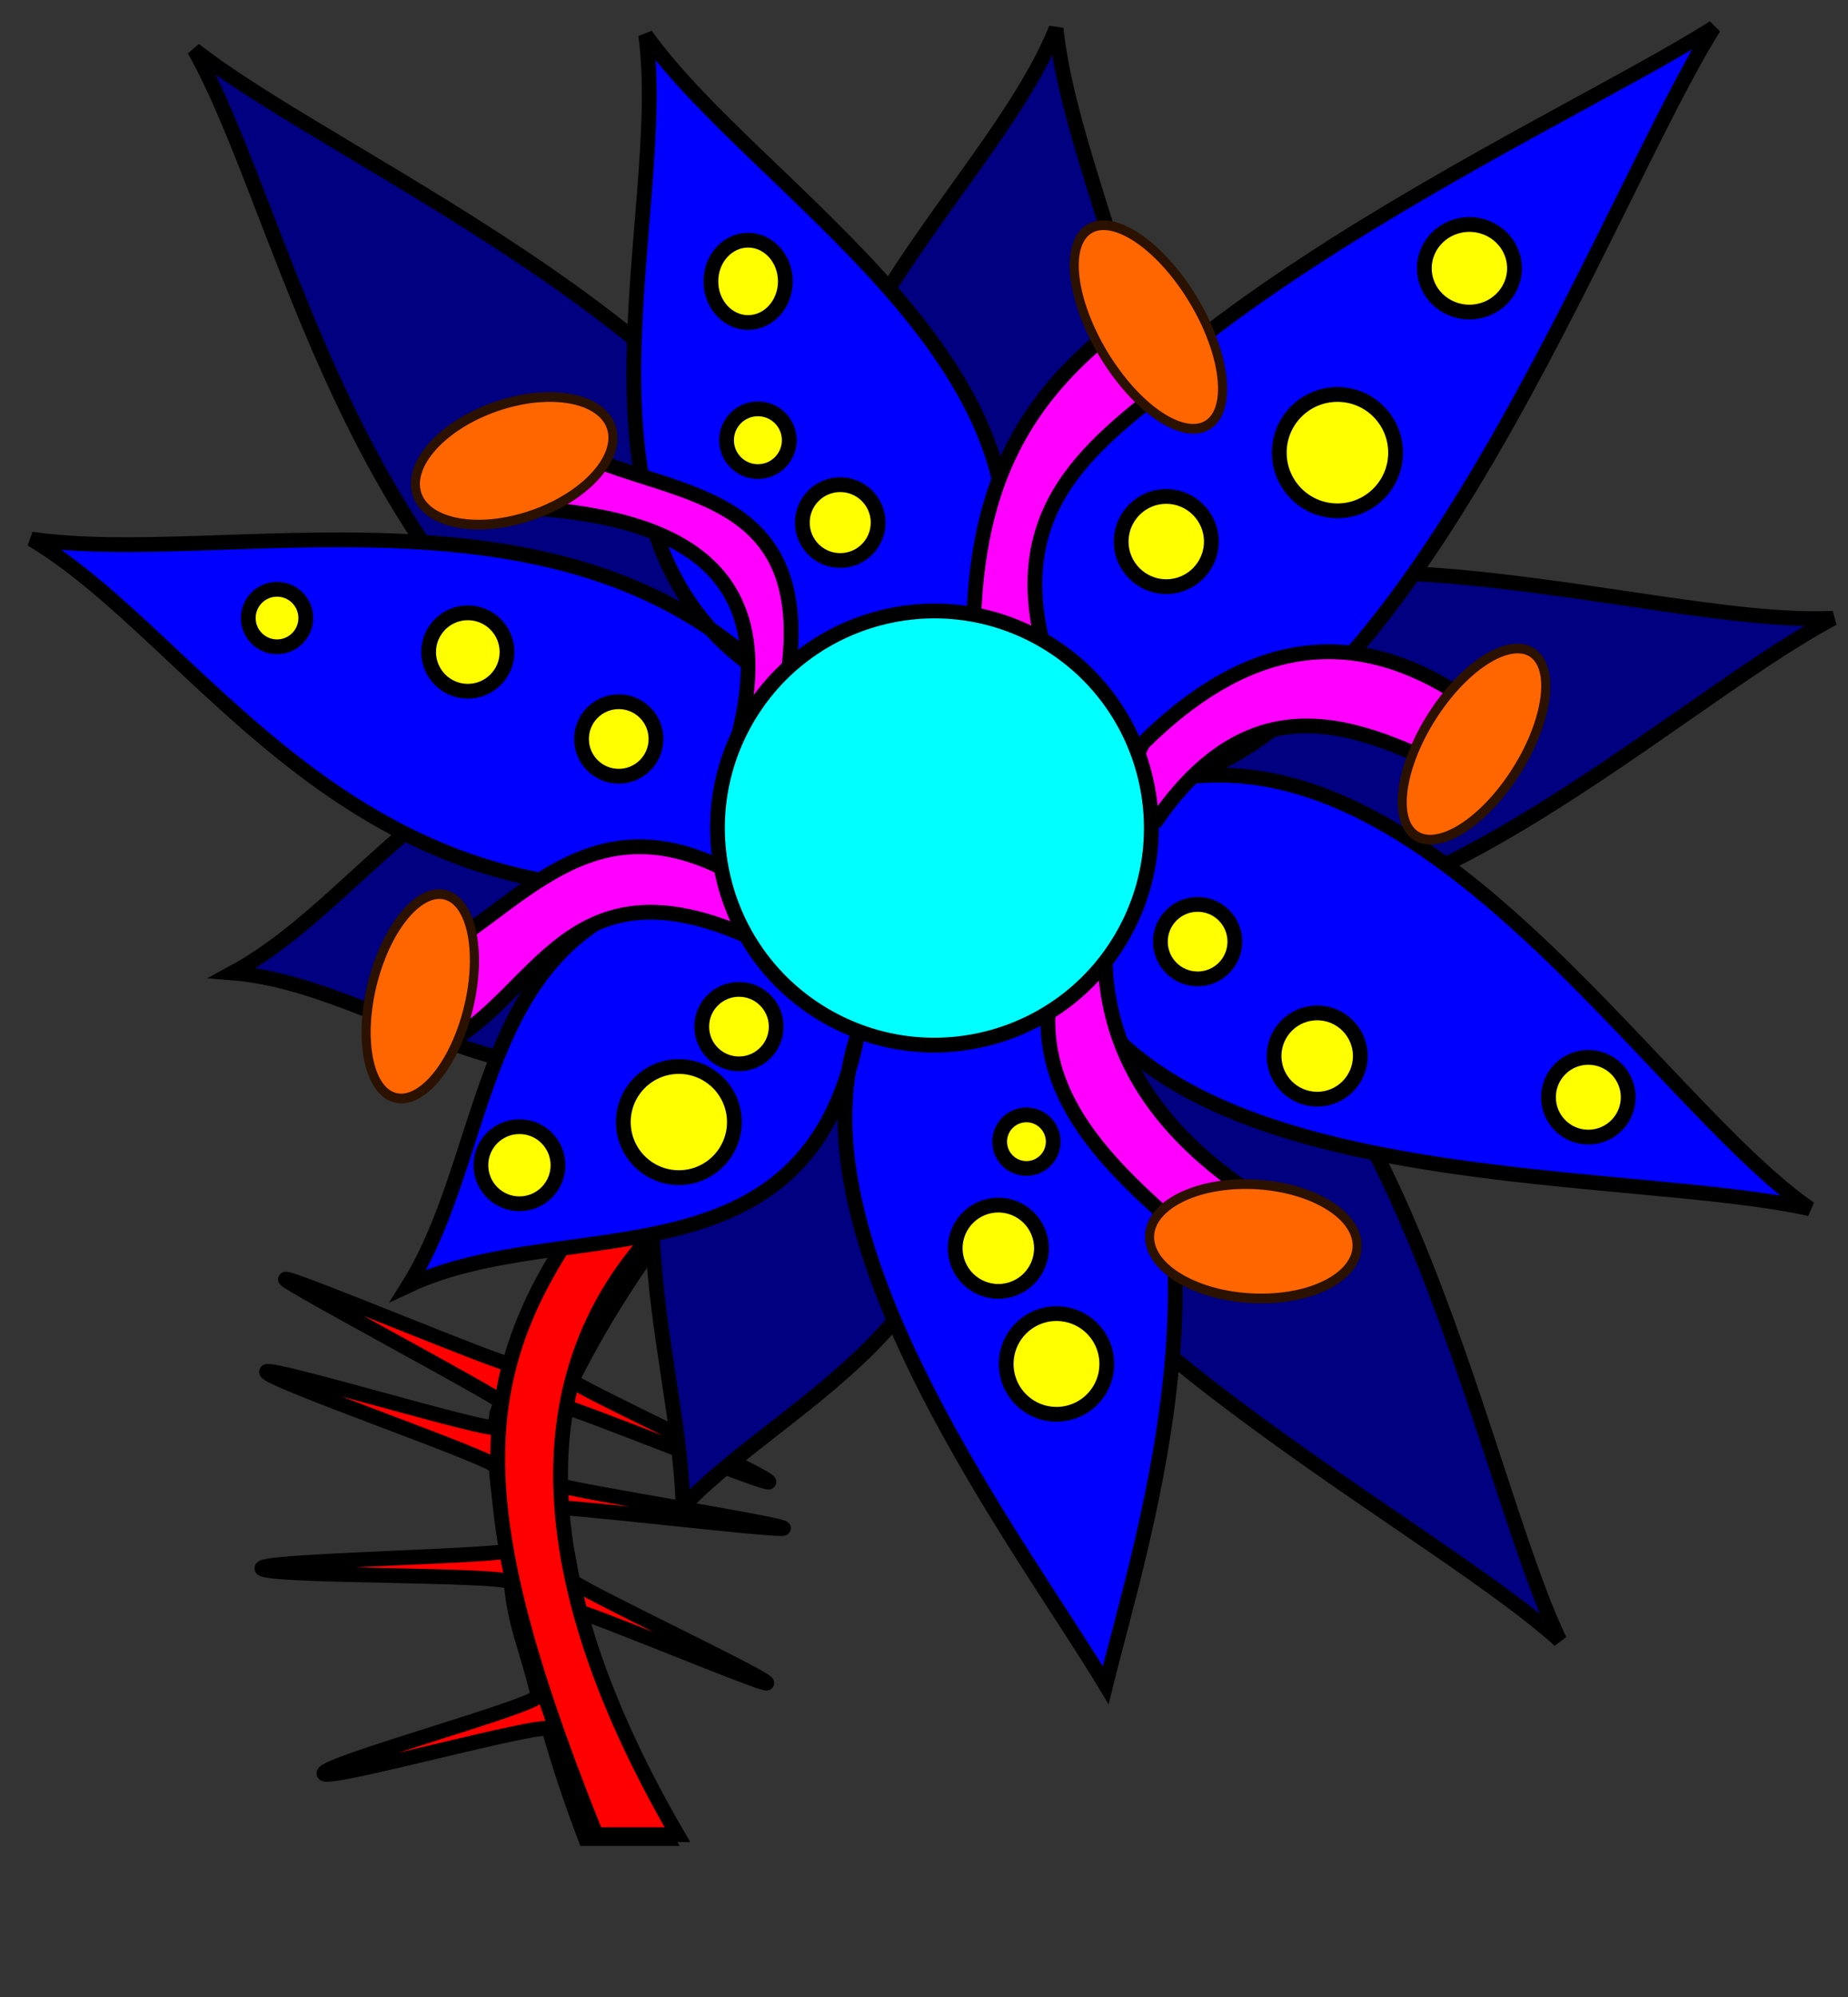 <?xml version="1.0" encoding="UTF-8" standalone="no"?>
<!-- Created with Inkscape (http://www.inkscape.org/) -->

<svg
   xmlns:dc="http://purl.org/dc/elements/1.1/"
   xmlns:cc="http://creativecommons.org/ns#"
   xmlns:rdf="http://www.w3.org/1999/02/22-rdf-syntax-ns#"
   xmlns:svg="http://www.w3.org/2000/svg"
   xmlns="http://www.w3.org/2000/svg"
   xmlns:xlink="http://www.w3.org/1999/xlink"
   xmlns:sodipodi="http://sodipodi.sourceforge.net/DTD/sodipodi-0.dtd"
   xmlns:inkscape="http://www.inkscape.org/namespaces/inkscape"
   width="250"
   height="270"
   id="svg3223"
   version="1.1"
   inkscape:version="0.48.4 r9939"
   sodipodi:docname="flower.svg">
  <rect width="100%" height="100%" fill="#333333" stroke="none"/>
  <defs
     id="defs3225">
    <linearGradient
       id="linearGradient4313">
      <stop
         style="stop-color:#ffa76d;stop-opacity:1;"
         offset="0"
         id="stop4315" />
      <stop
         style="stop-color:#ff6d0b;stop-opacity:1;"
         offset="1"
         id="stop4317" />
    </linearGradient>
    <linearGradient
       id="linearGradient4297">
      <stop
         style="stop-color:#ffa76d;stop-opacity:1;"
         offset="0"
         id="stop4299" />
      <stop
         style="stop-color:#ff6702;stop-opacity:1;"
         offset="1"
         id="stop4301" />
    </linearGradient>
    <linearGradient
       id="linearGradient4297-7">
      <stop
         style="stop-color:#ffa76d;stop-opacity:1;"
         offset="0"
         id="stop4299-5" />
      <stop
         style="stop-color:#ff6702;stop-opacity:1;"
         offset="1"
         id="stop4301-9" />
    </linearGradient>
    <linearGradient
       id="linearGradient4313-0">
      <stop
         style="stop-color:#ffa76d;stop-opacity:1;"
         offset="0"
         id="stop4315-2" />
      <stop
         style="stop-color:#ff6d0b;stop-opacity:1;"
         offset="1"
         id="stop4317-4" />
    </linearGradient>
    <radialGradient
       inkscape:collect="always"
       xlink:href="#linearGradient4297-7"
       id="radialGradient4303-7"
       cx="121.952"
       cy="134.745"
       fx="121.952"
       fy="134.745"
       r="113.287"
       gradientTransform="matrix(1,0,0,0.633,0,49.451)"
       gradientUnits="userSpaceOnUse" />
    <linearGradient
       id="linearGradient4348">
      <stop
         style="stop-color:#ffa76d;stop-opacity:1;"
         offset="0"
         id="stop4350" />
      <stop
         style="stop-color:#ff6702;stop-opacity:1;"
         offset="1"
         id="stop4352" />
    </linearGradient>
    <linearGradient
       id="linearGradient4297-4">
      <stop
         style="stop-color:#ffa76d;stop-opacity:1;"
         offset="0"
         id="stop4299-9" />
      <stop
         style="stop-color:#ff6702;stop-opacity:1;"
         offset="1"
         id="stop4301-4" />
    </linearGradient>
    <linearGradient
       id="linearGradient4313-9">
      <stop
         style="stop-color:#ffa76d;stop-opacity:1;"
         offset="0"
         id="stop4315-3" />
      <stop
         style="stop-color:#ff6d0b;stop-opacity:1;"
         offset="1"
         id="stop4317-7" />
    </linearGradient>
    <radialGradient
       inkscape:collect="always"
       xlink:href="#linearGradient4297-4"
       id="radialGradient4303-77"
       cx="121.952"
       cy="134.745"
       fx="121.952"
       fy="134.745"
       r="113.287"
       gradientTransform="matrix(1,0,0,0.633,0,49.451)"
       gradientUnits="userSpaceOnUse" />
    <linearGradient
       id="linearGradient4348-3">
      <stop
         style="stop-color:#ffa76d;stop-opacity:1;"
         offset="0"
         id="stop4350-9" />
      <stop
         style="stop-color:#ff6702;stop-opacity:1;"
         offset="1"
         id="stop4352-6" />
    </linearGradient>
    <linearGradient
       id="linearGradient4297-9">
      <stop
         style="stop-color:#ffa76d;stop-opacity:1;"
         offset="0"
         id="stop4299-6" />
      <stop
         style="stop-color:#ff6702;stop-opacity:1;"
         offset="1"
         id="stop4301-0" />
    </linearGradient>
    <linearGradient
       id="linearGradient4313-2">
      <stop
         style="stop-color:#ffa76d;stop-opacity:1;"
         offset="0"
         id="stop4315-1" />
      <stop
         style="stop-color:#ff6d0b;stop-opacity:1;"
         offset="1"
         id="stop4317-2" />
    </linearGradient>
    <radialGradient
       inkscape:collect="always"
       xlink:href="#linearGradient4297-9"
       id="radialGradient4303-8"
       cx="121.952"
       cy="134.745"
       fx="121.952"
       fy="134.745"
       r="113.287"
       gradientTransform="matrix(1,0,0,0.633,0,49.451)"
       gradientUnits="userSpaceOnUse" />
    <linearGradient
       id="linearGradient4348-0">
      <stop
         style="stop-color:#ffa76d;stop-opacity:1;"
         offset="0"
         id="stop4350-1" />
      <stop
         style="stop-color:#ff6702;stop-opacity:1;"
         offset="1"
         id="stop4352-67" />
    </linearGradient>
    <linearGradient
       id="linearGradient4297-1">
      <stop
         style="stop-color:#ffa76d;stop-opacity:1;"
         offset="0"
         id="stop4299-0" />
      <stop
         style="stop-color:#ff6702;stop-opacity:1;"
         offset="1"
         id="stop4301-5" />
    </linearGradient>
    <radialGradient
       inkscape:collect="always"
       xlink:href="#linearGradient4297-1"
       id="radialGradient4303-0"
       cx="139.452"
       cy="99.2"
       fx="139.452"
       fy="99.2"
       r="113.287"
       gradientTransform="matrix(0.635,0.052,-0.036,0.439,54.498,61.442)"
       gradientUnits="userSpaceOnUse" />
    <linearGradient
       id="linearGradient4485">
      <stop
         style="stop-color:#ffa76d;stop-opacity:1;"
         offset="0"
         id="stop4487" />
      <stop
         style="stop-color:#ff6702;stop-opacity:1;"
         offset="1"
         id="stop4489" />
    </linearGradient>
    <linearGradient
       id="linearGradient4313-4">
      <stop
         style="stop-color:#ffa76d;stop-opacity:1;"
         offset="0"
         id="stop4315-7" />
      <stop
         style="stop-color:#ff6d0b;stop-opacity:1;"
         offset="1"
         id="stop4317-1" />
    </linearGradient>
    <linearGradient
       id="linearGradient4297-3">
      <stop
         style="stop-color:#ffa76d;stop-opacity:1;"
         offset="0"
         id="stop4299-90" />
      <stop
         style="stop-color:#ff6702;stop-opacity:1;"
         offset="1"
         id="stop4301-49" />
    </linearGradient>
    <radialGradient
       inkscape:collect="always"
       xlink:href="#linearGradient4297-3"
       id="radialGradient4303-4"
       cx="139.452"
       cy="99.2"
       fx="139.452"
       fy="99.2"
       r="113.287"
       gradientTransform="matrix(0.635,0.052,-0.036,0.439,54.498,61.442)"
       gradientUnits="userSpaceOnUse" />
    <linearGradient
       id="linearGradient4485-7">
      <stop
         style="stop-color:#ffa76d;stop-opacity:1;"
         offset="0"
         id="stop4487-2" />
      <stop
         style="stop-color:#ff6702;stop-opacity:1;"
         offset="1"
         id="stop4489-2" />
    </linearGradient>
    <linearGradient
       id="linearGradient4313-5">
      <stop
         style="stop-color:#ffa76d;stop-opacity:1;"
         offset="0"
         id="stop4315-9" />
      <stop
         style="stop-color:#ff6d0b;stop-opacity:1;"
         offset="1"
         id="stop4317-6" />
    </linearGradient>
    <linearGradient
       id="linearGradient4297-39">
      <stop
         style="stop-color:#ffa76d;stop-opacity:1;"
         offset="0"
         id="stop4299-2" />
      <stop
         style="stop-color:#ff6702;stop-opacity:1;"
         offset="1"
         id="stop4301-01" />
    </linearGradient>
    <radialGradient
       inkscape:collect="always"
       xlink:href="#linearGradient4297-39"
       id="radialGradient4303-87"
       cx="139.452"
       cy="99.2"
       fx="139.452"
       fy="99.2"
       r="113.287"
       gradientTransform="matrix(0.635,0.052,-0.036,0.439,54.498,61.442)"
       gradientUnits="userSpaceOnUse" />
    <linearGradient
       id="linearGradient4485-8">
      <stop
         style="stop-color:#ffa76d;stop-opacity:1;"
         offset="0"
         id="stop4487-1" />
      <stop
         style="stop-color:#ff6702;stop-opacity:1;"
         offset="1"
         id="stop4489-4" />
    </linearGradient>
    <linearGradient
       id="linearGradient4313-04">
      <stop
         style="stop-color:#ffa76d;stop-opacity:1;"
         offset="0"
         id="stop4315-0" />
      <stop
         style="stop-color:#ff6d0b;stop-opacity:1;"
         offset="1"
         id="stop4317-20" />
    </linearGradient>
    <linearGradient
       id="linearGradient4297-2">
      <stop
         style="stop-color:#ffa76d;stop-opacity:1;"
         offset="0"
         id="stop4299-8" />
      <stop
         style="stop-color:#ff6702;stop-opacity:1;"
         offset="1"
         id="stop4301-6" />
    </linearGradient>
    <linearGradient
       id="linearGradient4313-6">
      <stop
         style="stop-color:#ffa76d;stop-opacity:1;"
         offset="0"
         id="stop4315-96" />
      <stop
         style="stop-color:#ff6d0b;stop-opacity:1;"
         offset="1"
         id="stop4317-42" />
    </linearGradient>
    <radialGradient
       inkscape:collect="always"
       xlink:href="#linearGradient4297-2"
       id="radialGradient4303-9"
       cx="139.452"
       cy="99.2"
       fx="139.452"
       fy="99.2"
       r="113.287"
       gradientTransform="matrix(0.635,0.052,-0.036,0.439,54.498,61.442)"
       gradientUnits="userSpaceOnUse" />
    <linearGradient
       id="linearGradient4631">
      <stop
         style="stop-color:#ffa76d;stop-opacity:1;"
         offset="0"
         id="stop4633" />
      <stop
         style="stop-color:#ff6702;stop-opacity:1;"
         offset="1"
         id="stop4635" />
    </linearGradient>
    <linearGradient
       id="linearGradient4297-2-1">
      <stop
         style="stop-color:#ffa76d;stop-opacity:1;"
         offset="0"
         id="stop4299-8-3" />
      <stop
         style="stop-color:#ff6702;stop-opacity:1;"
         offset="1"
         id="stop4301-6-0" />
    </linearGradient>
    <linearGradient
       id="linearGradient4313-6-6">
      <stop
         style="stop-color:#ffa76d;stop-opacity:1;"
         offset="0"
         id="stop4315-96-5" />
      <stop
         style="stop-color:#ff6d0b;stop-opacity:1;"
         offset="1"
         id="stop4317-42-3" />
    </linearGradient>
    <radialGradient
       inkscape:collect="always"
       xlink:href="#linearGradient4297-2-1"
       id="radialGradient4778-0"
       gradientUnits="userSpaceOnUse"
       gradientTransform="matrix(0.635,0.052,-0.036,0.439,54.614,71.337)"
       cx="139.452"
       cy="99.2"
       fx="139.452"
       fy="99.2"
       r="113.287" />
    <linearGradient
       id="linearGradient4832">
      <stop
         style="stop-color:#ffa76d;stop-opacity:1;"
         offset="0"
         id="stop4834" />
      <stop
         style="stop-color:#ff6702;stop-opacity:1;"
         offset="1"
         id="stop4836" />
    </linearGradient>
    <linearGradient
       inkscape:collect="always"
       xlink:href="#linearGradient4313-03"
       id="linearGradient4807-0"
       gradientUnits="userSpaceOnUse"
       x1="97"
       y1="32.25"
       x2="168.5"
       y2="102.75"
       gradientTransform="translate(-0.117,10.106)" />
    <linearGradient
       id="linearGradient4313-03">
      <stop
         style="stop-color:#ffa76d;stop-opacity:1;"
         offset="0"
         id="stop4315-12" />
      <stop
         style="stop-color:#ff6d0b;stop-opacity:1;"
         offset="1"
         id="stop4317-8" />
    </linearGradient>
    <linearGradient
       id="linearGradient4297-2-0">
      <stop
         style="stop-color:#ffa76d;stop-opacity:1;"
         offset="0"
         id="stop4299-8-4" />
      <stop
         style="stop-color:#ff6702;stop-opacity:1;"
         offset="1"
         id="stop4301-6-9" />
    </linearGradient>
    <linearGradient
       id="linearGradient4313-6-62">
      <stop
         style="stop-color:#ffa76d;stop-opacity:1;"
         offset="0"
         id="stop4315-96-6" />
      <stop
         style="stop-color:#ff6d0b;stop-opacity:1;"
         offset="1"
         id="stop4317-42-8" />
    </linearGradient>
    <radialGradient
       inkscape:collect="always"
       xlink:href="#linearGradient4297-2-0"
       id="radialGradient4778-4"
       gradientUnits="userSpaceOnUse"
       gradientTransform="matrix(0.635,0.052,-0.036,0.439,54.614,71.337)"
       cx="139.452"
       cy="99.2"
       fx="139.452"
       fy="99.2"
       r="113.287" />
    <linearGradient
       id="linearGradient4952">
      <stop
         style="stop-color:#ffa76d;stop-opacity:1;"
         offset="0"
         id="stop4954" />
      <stop
         style="stop-color:#ff6702;stop-opacity:1;"
         offset="1"
         id="stop4956" />
    </linearGradient>
    <linearGradient
       id="linearGradient4297-2-0-1">
      <stop
         style="stop-color:#ffa76d;stop-opacity:1;"
         offset="0"
         id="stop4299-8-4-0" />
      <stop
         style="stop-color:#ff6702;stop-opacity:1;"
         offset="1"
         id="stop4301-6-9-5" />
    </linearGradient>
    <linearGradient
       inkscape:collect="always"
       xlink:href="#linearGradient4313-6-62-9"
       id="linearGradient4775-3-5"
       gradientUnits="userSpaceOnUse"
       gradientTransform="translate(-15,-28)"
       x1="97"
       y1="32.25"
       x2="168.5"
       y2="102.75" />
    <linearGradient
       id="linearGradient4313-6-62-9">
      <stop
         style="stop-color:#ffa76d;stop-opacity:1;"
         offset="0"
         id="stop4315-96-6-7" />
      <stop
         style="stop-color:#ff6d0b;stop-opacity:1;"
         offset="1"
         id="stop4317-42-8-7" />
    </linearGradient>
    <radialGradient
       inkscape:collect="always"
       xlink:href="#linearGradient4297-2-0-1"
       id="radialGradient5067-2"
       gradientUnits="userSpaceOnUse"
       gradientTransform="matrix(0.635,0.052,-0.036,0.439,54.614,71.337)"
       cx="139.452"
       cy="99.2"
       fx="139.452"
       fy="99.2"
       r="113.287" />
    <linearGradient
       id="linearGradient5225">
      <stop
         style="stop-color:#ffa76d;stop-opacity:1;"
         offset="0"
         id="stop5227" />
      <stop
         style="stop-color:#ff6702;stop-opacity:1;"
         offset="1"
         id="stop5229" />
    </linearGradient>
    <linearGradient
       y2="102.75"
       x2="168.5"
       y1="32.25"
       x1="97"
       gradientTransform="translate(-4.75,19.5)"
       gradientUnits="userSpaceOnUse"
       id="linearGradient4913-4"
       xlink:href="#linearGradient4313-03-1"
       inkscape:collect="always" />
    <linearGradient
       id="linearGradient4313-03-1">
      <stop
         style="stop-color:#ffa76d;stop-opacity:1;"
         offset="0"
         id="stop4315-12-2" />
      <stop
         style="stop-color:#ff6d0b;stop-opacity:1;"
         offset="1"
         id="stop4317-8-0" />
    </linearGradient>
    <linearGradient
       id="linearGradient4313-03-1-2">
      <stop
         style="stop-color:#ffa76d;stop-opacity:1;"
         offset="0"
         id="stop4315-12-2-7" />
      <stop
         style="stop-color:#ff6d0b;stop-opacity:1;"
         offset="1"
         id="stop4317-8-0-6" />
    </linearGradient>
    <linearGradient
       id="linearGradient4297-2-0-1-1">
      <stop
         style="stop-color:#ffa76d;stop-opacity:1;"
         offset="0"
         id="stop4299-8-4-0-9" />
      <stop
         style="stop-color:#ff6702;stop-opacity:1;"
         offset="1"
         id="stop4301-6-9-5-8" />
    </linearGradient>
    <radialGradient
       r="113.287"
       fy="99.2"
       fx="139.452"
       cy="99.2"
       cx="139.452"
       gradientTransform="matrix(0.635,0.052,-0.036,0.439,54.614,71.337)"
       gradientUnits="userSpaceOnUse"
       id="radialGradient5240-0"
       xlink:href="#linearGradient4297-2-0-1-1"
       inkscape:collect="always" />
    <linearGradient
       id="linearGradient3180">
      <stop
         style="stop-color:#ffa76d;stop-opacity:1;"
         offset="0"
         id="stop3182" />
      <stop
         style="stop-color:#ff6702;stop-opacity:1;"
         offset="1"
         id="stop3184" />
    </linearGradient>
    <linearGradient
       id="linearGradient4297-2-4">
      <stop
         style="stop-color:#ffa76d;stop-opacity:1;"
         offset="0"
         id="stop4299-8-8" />
      <stop
         style="stop-color:#ff6702;stop-opacity:1;"
         offset="1"
         id="stop4301-6-8" />
    </linearGradient>
    <linearGradient
       id="linearGradient4313-6-3">
      <stop
         style="stop-color:#ffa76d;stop-opacity:1;"
         offset="0"
         id="stop4315-96-4" />
      <stop
         style="stop-color:#ff6d0b;stop-opacity:1;"
         offset="1"
         id="stop4317-42-1" />
    </linearGradient>
    <radialGradient
       inkscape:collect="always"
       xlink:href="#linearGradient4297-2-4"
       id="radialGradient4778-9"
       gradientUnits="userSpaceOnUse"
       gradientTransform="matrix(0.635,0.052,-0.036,0.439,54.614,71.337)"
       cx="139.452"
       cy="99.2"
       fx="139.452"
       fy="99.2"
       r="113.287" />
    <linearGradient
       id="linearGradient3265">
      <stop
         style="stop-color:#ffa76d;stop-opacity:1;"
         offset="0"
         id="stop3267" />
      <stop
         style="stop-color:#ff6702;stop-opacity:1;"
         offset="1"
         id="stop3269" />
    </linearGradient>
  </defs>
  <sodipodi:namedview
     id="base"
     pagecolor="#ffffff"
     bordercolor="#666666"
     borderopacity="1.0"
     inkscape:pageopacity="0.0"
     inkscape:pageshadow="2"
     inkscape:zoom="1"
     inkscape:cx="118.91217"
     inkscape:cy="196.33416"
     inkscape:document-units="px"
     inkscape:current-layer="layer6"
     showgrid="false"
     fit-margin-top="0"
     fit-margin-left="0"
     fit-margin-right="0"
     fit-margin-bottom="0"
     inkscape:window-width="1440"
     inkscape:window-height="847"
     inkscape:window-x="0"
     inkscape:window-y="540"
     inkscape:window-maximized="1"
     showguides="true"
     inkscape:guide-bbox="true">
    <sodipodi:guide
       orientation="0,1"
       position="290.5,1.5"
       id="guide3185" />
  </sodipodi:namedview>
  <g
     inkscape:groupmode="layer"
     id="layer8"
     inkscape:label="11"
     style="display:inline">
    <path
       style="fill:#ff0000;stroke:#000000;stroke-width:2;stroke-linecap:butt;stroke-linejoin:miter;stroke-opacity:1;display:inline"
       d="m 86.056,154.368 c -7.935,9.674 -12.257,18.496 -16.892,30.084 -0.238,0.595 -30.32,-12.09 -30.547,-11.489 -0.172,0.456 29.333,16.142 29.168,16.601 -1.173,3.269 -0.102,-0.1 -0.907,3.365 -0.205,0.88 -30.647,-8.358 -30.827,-7.463 -0.208,1.033 30.983,11.781 31.062,12.846 0.175,2.372 0.991,9.86 1.962,11.217 0.625,0.873 -33.702,1.408 -33.652,2.502 0.056,1.225 33.634,0.713 33.734,1.965 0.457,5.711 2.181,8.99 3.625,15.278 0.285,1.243 -29.284,9.248 -28.957,10.515 0.299,1.16 30.115,-7.17 30.45,-5.989 1.346,4.753 2.979,9.674 4.921,14.772 l 11,0 c -6.36,-10.797 -10.246,-20.975 -12.121,-30.65 -0.122,-0.628 25.765,10.246 25.66,9.622 -0.133,-0.788 -26.252,-13.073 -26.358,-13.855 -0.932,-6.86 -1.211,-3.216 -2.248,-9.794 -0.08,-0.508 30.775,3.233 30.857,2.726 0.088,-0.542 -30.329,-5.324 -30.342,-5.872 -0.161,-7.093 0.043,-3.444 0.081,-10.664 0.003,-0.631 28.026,10.852 28.297,10.28 0.28,-0.589 -26.935,-13.177 -26.644,-13.763 4.498,-9.051 10.377,-17.756 17.009,-26.274 -0.531,0.017 -7.461,-5.481 -8.333,-5.959 z"
       id="target1-11"
       inkscape:connector-curvature="0"
       sodipodi:nodetypes="cssssssssssssccssssssssscc" />
    <path
       style="fill:#ff0000;stroke:#000000;stroke-width:2;stroke-linecap:butt;stroke-linejoin:miter;stroke-opacity:1;display:inline"
       d="M 86.502,154.852 C 63.862,181.673 60.478,197.808 80.642,248.055 l 11,0 c -21.786,-37.461 -21.364,-67.816 3.193,-87.244 -0.531,0.017 -7.461,-5.481 -8.333,-5.959 z"
       id="stem-11"
       inkscape:connector-curvature="0"
       sodipodi:nodetypes="ccccc" />
    <path
       style="fill:#000080;stroke:#000000;stroke-width:2;stroke-linecap:butt;stroke-linejoin:miter;stroke-opacity:1;display:inline"
       d="m 114.516,84.192 c -16.773,-30.687 19.07,-57.271 28.352,-80.335 2.681,25.841 27.818,63.523 2.483,88.359 21.287,-28.201 76.712,-7.339 102.634,-8.627 -23.293,12.382 -63.601,52.116 -95.66,38.858 36.477,9.518 47.447,75.882 58.662,99.328 -18.68,-16.908 -80.255,-47.555 -81.034,-79.731 7.051,35.664 -23.166,46.512 -37.554,61.645 C 91.938,182.404 79.05,151.906 100.87,132.375 77.757,159.102 54.604,133.408 31.469,131.539 51.733,120.564 64.411,91.204 94.984,105.21 48.384,86.31 39.552,30.315 26.29,6.733 46.886,22.798 103.818,45.886 114.516,84.192 z"
       id="flowerback-11"
       inkscape:connector-curvature="0"
       sodipodi:nodetypes="ccccccccccccc" />
    <path
       style="fill:#0000ff;stroke:#000000;stroke-width:2;stroke-linecap:butt;stroke-linejoin:miter;stroke-opacity:1;display:inline"
       d="M 103.945,91.516 C 74.171,73.172 90.715,29.37 87.349,4.738 c 15.132,21.118 57.055,44.344 47.354,78.47 4.517,-35.043 75.264,-65.522 97.142,-79.484 -14.098,22.296 -41.69,97.921 -76.106,102.289 36.401,-9.806 67.727,42.601 89.086,57.41 -24.604,-5.431 -82.189,-1.74 -98.809,-29.302 23.795,27.485 8.565,73.444 3.565,93.718 -10.946,-18.26 -42.893,-59.931 -33.617,-87.707 -6.834,34.668 -39.676,23.822 -60.698,33.661 12.164,-19.574 8.629,-51.358 42.125,-54.34 C 47.551,126.122 27.461,86.803 4.258,72.891 30.107,76.641 75.673,63.543 103.945,91.516 z"
       id="flowerfront-11"
       inkscape:connector-curvature="0"
       sodipodi:nodetypes="ccccccccccccc" />
    <path
       id="target2-01-3"
       style="color:#000000;fill:#ffff00;fill-opacity:1;fill-rule:nonzero;stroke:#000000;stroke-width:2;stroke-linecap:butt;stroke-linejoin:miter;stroke-miterlimit:4;stroke-opacity:1;stroke-dashoffset:0;marker:none;visibility:visible;display:inline;overflow:visible;enable-background:accumulate"
       d="m 41.366,83.561 c 0,2.148 -1.741,3.889 -3.889,3.889 -2.148,0 -3.889,-1.741 -3.889,-3.889 0,-2.148 1.741,-3.889 3.889,-3.889 2.148,0 3.889,1.741 3.889,3.889 z m 27.224,4.596 c 0,2.929 -2.374,5.303 -5.303,5.303 -2.929,0 -5.303,-2.374 -5.303,-5.303 0,-2.929 2.374,-5.303 5.303,-5.303 2.929,0 5.303,2.374 5.303,5.303 z M 88.742,99.913 c 0,2.782 -2.256,5.038 -5.038,5.038 -2.782,0 -5.038,-2.256 -5.038,-5.038 0,-2.782 2.256,-5.038 5.038,-5.038 2.782,0 5.038,2.256 5.038,5.038 z M 75.484,157.542 c 0,2.88 -2.335,5.215 -5.215,5.215 -2.88,0 -5.215,-2.335 -5.215,-5.215 0,-2.88 2.335,-5.215 5.215,-5.215 2.88,0 5.215,2.335 5.215,5.215 z m 23.865,-5.834 c 0,4.149 -3.364,7.513 -7.513,7.513 -4.149,0 -7.513,-3.364 -7.513,-7.513 0,-4.149 3.364,-7.513 7.513,-7.513 4.149,0 7.513,3.364 7.513,7.513 z m 5.657,-12.905 c 0,2.782 -2.256,5.038 -5.038,5.038 -2.782,0 -5.038,-2.256 -5.038,-5.038 0,-2.782 2.256,-5.038 5.038,-5.038 2.782,0 5.038,2.256 5.038,5.038 z m 44.724,45.608 c 0,3.759 -3.047,6.806 -6.806,6.806 -3.759,0 -6.806,-3.047 -6.806,-6.806 0,-3.759 3.047,-6.806 6.806,-6.806 3.759,0 6.806,3.047 6.806,6.806 z m -8.839,-15.645 c 0,3.222 -2.612,5.834 -5.834,5.834 -3.222,0 -5.834,-2.612 -5.834,-5.834 0,-3.222 2.612,-5.834 5.834,-5.834 3.222,0 5.834,2.612 5.834,5.834 z m 1.591,-14.407 c 0,2.001 -1.622,3.624 -3.624,3.624 -2.001,0 -3.624,-1.622 -3.624,-3.624 0,-2.001 1.622,-3.624 3.624,-3.624 2.001,0 3.624,1.622 3.624,3.624 z m 77.782,-6.01 c 0,2.978 -2.414,5.392 -5.392,5.392 -2.978,0 -5.392,-2.414 -5.392,-5.392 0,-2.978 2.414,-5.392 5.392,-5.392 2.978,0 5.392,2.414 5.392,5.392 z m -36.239,-5.568 c 0,3.222 -2.612,5.834 -5.834,5.834 -3.222,0 -5.834,-2.612 -5.834,-5.834 0,-3.222 2.612,-5.834 5.834,-5.834 3.222,0 5.834,2.612 5.834,5.834 z m -16.971,-15.468 c 0,2.783 -2.256,5.038 -5.038,5.038 -2.782,0 -5.038,-2.256 -5.038,-5.038 0,-2.782 2.256,-5.038 5.038,-5.038 2.782,0 5.038,2.256 5.038,5.038 z m 37.83,-91.04 c 0,3.271 -2.731,5.922 -6.099,5.922 -3.368,0 -6.099,-2.651 -6.099,-5.922 0,-3.271 2.731,-5.922 6.099,-5.922 3.368,0 6.099,2.651 6.099,5.922 z m -16.087,24.926 c 0,4.345 -3.522,7.867 -7.867,7.867 -4.345,0 -7.867,-3.522 -7.867,-7.867 0,-4.345 3.522,-7.867 7.867,-7.867 4.345,0 7.867,3.522 7.867,7.867 z M 163.872,73.22 c 0,3.368 -2.731,6.099 -6.099,6.099 -3.368,0 -6.099,-2.731 -6.099,-6.099 0,-3.368 2.731,-6.099 6.099,-6.099 3.368,0 6.099,2.731 6.099,6.099 z M 106.773,59.52 c 0,2.343 -1.899,4.243 -4.243,4.243 -2.343,0 -4.243,-1.899 -4.243,-4.243 0,-2.343 1.9,-4.243 4.243,-4.243 2.343,0 4.243,1.899 4.243,4.243 z m 12.021,11.137 c 0,2.831 -2.295,5.127 -5.127,5.127 -2.831,0 -5.127,-2.295 -5.127,-5.127 0,-2.831 2.295,-5.127 5.127,-5.127 2.831,0 5.127,2.295 5.127,5.127 z M 106.243,38.041 c 0,3.075 -2.256,5.568 -5.038,5.568 -2.782,0 -5.038,-2.493 -5.038,-5.568 0,-3.075 2.256,-5.568 5.038,-5.568 2.782,0 5.038,2.493 5.038,5.568 z"
       inkscape:connector-curvature="0"
       sodipodi:nodetypes="ssssssssssssssssssssssssssssssssssssssssssssssssssssssssssssssssssssssssssssssssssssssssss" />
    <path
       id="path3147-3-9"
       style="fill:#ff00ff;stroke:#000000;stroke-width:2;stroke-linecap:butt;stroke-linejoin:miter;stroke-opacity:1;display:inline"
       d="m 101.408,126.714 c 1.225,-4.136 0.95,-7.722 -3.985,-9.506 -18.847,-9.037 -28.046,6.736 -40.962,12.949 l 3.718,11.065 c 12.753,-6.712 16.737,-25.505 41.229,-14.507 z m 48.122,4.186 c -4.312,0.137 -7.629,1.526 -7.772,6.771 -0.194,14.906 13.678,24.403 25.171,34.814 l 9.335,-7.008 c -15.931,-8.455 -25.873,-19.53 -26.734,-34.578 z m 5.063,-30.4 c -1.998,3.823 -2.418,7.395 2.081,10.095 13.618,-19.324 28.149,-12.214 42.688,-4.825 l -1.519,-11.573 c -15.934,-10.547 -30.141,-6.693 -43.25,6.303 z m -22.87,-16.653 c 2.053,3.794 4.78,6.139 9.534,3.917 -5.476,-20.338 8.031,-28.686 19.86,-38.094 l -10.446,-5.209 c -9.953,8.038 -18.326,18.287 -18.948,39.386 z M 100.25,98 c 4.225,-0.872 7.256,-2.807 6.5,-8 C 109.679,64.624 88.422,67.466 76,60 l -8,8.5 c 22.223,0.734 37.226,7.194 32.25,29.5 z"
       inkscape:connector-curvature="0" />
    <path
       style="color:#000000;fill:#00ffff;fill-opacity:1;fill-rule:nonzero;stroke:#000000;stroke-width:2;stroke-linecap:butt;stroke-linejoin:miter;stroke-miterlimit:4;stroke-opacity:1;stroke-dashoffset:0;marker:none;visibility:visible;display:inline;overflow:visible;enable-background:accumulate"
       d="m 140.607,86.276 c 14.182,7.842 19.321,25.697 11.479,39.879 -7.842,14.182 -25.697,19.321 -39.879,11.479 -14.182,-7.842 -19.321,-25.697 -11.479,-39.879 7.842,-14.182 25.697,-19.321 39.879,-11.479 z"
       id="center-11"
       inkscape:connector-curvature="0" />
    <path
       id="path3149-7-0"
       transform="matrix(0.165,-0.628,0.594,0.195,20.645,160.164)"
       style="color:#000000;fill:#ff6600;fill-opacity:1;fill-rule:evenodd;stroke:#2b1100;stroke-width:2;stroke-linecap:butt;stroke-linejoin:miter;stroke-miterlimit:4;stroke-opacity:1;stroke-dashoffset:0;marker:none;visibility:visible;display:inline;overflow:visible;enable-background:accumulate"
       d="M 76.5,45.75 C 76.5,51.687 66.762,56.5 54.75,56.5 42.738,56.5 33,51.687 33,45.75 33,39.813 42.738,35 54.75,35 66.762,35 76.5,39.813 76.5,45.75 z m -9.584,209.955 c -6.062,2.379 -13.882,-5.453 -17.465,-17.494 -3.584,-12.041 -1.574,-23.731 4.488,-26.11 6.062,-2.379 13.882,5.453 17.465,17.494 3.584,12.041 1.574,23.731 -4.488,26.11 z m 85.083,-11.441 c 3.172,-5.105 15.295,-5.428 27.079,-0.72 11.784,4.707 18.765,12.662 15.593,17.767 -3.172,5.105 -15.295,5.428 -27.079,0.72 -11.784,-4.707 -18.765,-12.662 -15.593,-17.767 z m 68.755,-63.87 c -5.921,-2.723 -4.431,-13.362 3.328,-23.763 7.759,-10.401 18.849,-16.625 24.77,-13.902 5.921,2.723 4.431,13.362 -3.328,23.763 -7.759,10.401 -18.849,16.625 -24.77,13.902 z M 179.456,54.796 c -5.653,3.218 -15.815,-2.609 -22.698,-13.014 -6.883,-10.406 -7.881,-21.45 -2.228,-24.668 5.653,-3.218 15.815,2.609 22.698,13.014 6.883,10.406 7.881,21.45 2.228,24.668 z"
       inkscape:connector-curvature="0" />
  </g>
  <g
     inkscape:groupmode="layer"
     id="layer5"
     inkscape:label="10"
     style="display:none">
    <path
       style="fill:#ff0000;stroke:#000000;stroke-width:1px;stroke-linecap:butt;stroke-linejoin:miter;stroke-opacity:1;display:inline"
       d="m 99.36,133.297 c -7.935,9.674 -14.732,20.087 -19.367,31.675 -0.238,0.595 -27.845,-13.681 -28.072,-13.08 -0.172,0.456 27.035,15.788 26.87,16.248 -1.173,3.269 -3.298,12.006 -4.104,15.471 -0.205,0.88 -30.647,-8.358 -30.827,-7.463 -0.208,1.033 30.352,10.201 30.178,11.255 -0.885,5.377 -0.069,6.148 0.017,12.101 0.016,1.074 -33.702,1.408 -33.652,2.502 0.056,1.225 33.634,0.713 33.734,1.965 0.457,5.711 2.005,16.945 3.448,23.233 0.285,1.243 -29.284,9.248 -28.957,10.515 0.299,1.16 30.115,-7.17 30.45,-5.989 C 80.424,236.481 82.058,241.401 84,246.5 l 11,0 c -6.36,-10.797 -10.246,-20.975 -12.121,-30.65 -0.122,-0.628 34.265,-8.754 34.16,-9.378 -0.133,-0.788 -34.752,5.927 -34.858,5.145 -0.932,-6.86 -0.857,-13.469 0.05,-19.87 0.072,-0.509 30.775,3.233 30.857,2.726 0.088,-0.542 -30.442,-5.333 -30.342,-5.872 1.253,-6.74 3.417,-13.251 6.283,-19.588 0.26,-0.575 28.026,10.852 28.297,10.28 0.28,-0.589 -26.935,-13.177 -26.644,-13.763 4.498,-9.051 10.377,-17.756 17.009,-26.274 -0.531,0.017 -7.461,-5.481 -8.333,-5.959 z"
       id="target1-10"
       inkscape:connector-curvature="0"
       sodipodi:nodetypes="cssssssssssssccssssssssscc" />
    <path
       style="fill:#ff0000;stroke:#000000;stroke-width:1px;stroke-linecap:butt;stroke-linejoin:miter;stroke-opacity:1;display:inline"
       d="M 99.36,133.297 C 76.719,160.119 63.836,196.253 84,246.5 l 11,0 c -21.786,-37.461 -11.864,-87.816 12.693,-107.244 -0.531,0.017 -7.461,-5.481 -8.333,-5.959 z"
       id="stem-10"
       inkscape:connector-curvature="0"
       sodipodi:nodetypes="ccccc" />
    <path
       style="fill:#000080;stroke:#000000;stroke-width:1px;stroke-linecap:butt;stroke-linejoin:miter;stroke-opacity:1;display:inline"
       d="m 117.859,76.989 c -6.501,-16.638 15.127,-25.24 24.318,-33.481 4.782,12.079 23.209,27.373 6.176,42.717 15.335,-15.982 31.079,4.728 43.79,8.486 -10.451,7.534 -17.861,30.318 -38.017,21.998 19.332,3.273 12.192,25.943 16.048,40.556 -14.152,-5.988 -35.855,-3.008 -39.177,-21.858 0.27,16.08 -14.85,24.25 -28.34,33.257 -2.45,-14.619 -15.228,-28.927 -0.337,-44.068 -13.299,17.307 -35.7,-5.059 -49.601,-7.778 12.058,-7.273 27.575,-30.902 44.793,-19.598 C 77.155,90.85 83.035,67.436 78.372,53.967 91.064,59.247 113.335,58.621 117.859,76.989 z"
       id="flowerback-10"
       inkscape:connector-curvature="0"
       sodipodi:nodetypes="ccccccccccccc" />
    <path
       style="fill:#0000ff;stroke:#000000;stroke-width:1px;stroke-linecap:butt;stroke-linejoin:miter;stroke-opacity:1;display:inline"
       d="M 96.227,77.445 C 81.903,66.772 102.415,55.095 105.849,43.238 c 10.451,7.715 36.303,1.743 29.976,23.777 4.549,-21.677 26.748,-3.25 39.521,-6.792 -4.878,11.925 13.626,32.348 -7.878,35.96 18.133,-7.458 11.35,18.383 22.358,28.738 -15.176,2.412 -23.525,25.977 -36.323,11.744 8.743,13.499 -8.245,18.888 -14.92,33.672 -9.819,-11.105 -31.062,-7.286 -26.445,-28.015 -2.119,21.724 -30.136,5.416 -43.369,10.469 6.379,-12.554 -1.453,-38.694 19.14,-38.219 C 67.267,119.946 68.344,94.849 57.258,85.891 70.82,83.65 82.665,64.258 96.227,77.445 z"
       id="flowerfront-10"
       inkscape:connector-curvature="0"
       sodipodi:nodetypes="ccccccccccccc" />
    <path
       id="target2-01-6"
       style="color:#000000;fill:#ffff00;fill-opacity:1;fill-rule:nonzero;stroke:#000000;stroke-width:0;stroke-linecap:butt;stroke-linejoin:miter;stroke-miterlimit:4;stroke-opacity:1;stroke-dashoffset:0;marker:none;visibility:visible;display:inline;overflow:visible;enable-background:accumulate"
       d="m 72.047,88.782 c 0,2.148 -1.741,3.889 -3.889,3.889 -2.148,0 -3.889,-1.741 -3.889,-3.889 0,-2.148 1.741,-3.889 3.889,-3.889 2.148,0 3.889,1.741 3.889,3.889 z m 15.224,-5.904 c 0,2.929 -2.374,5.303 -5.303,5.303 -2.929,0 -5.303,-2.374 -5.303,-5.303 0,-2.929 2.374,-5.303 5.303,-5.303 2.929,0 5.303,2.374 5.303,5.303 z M 83.548,106.509 c 0,2.782 -2.256,5.038 -5.038,5.038 -2.782,0 -5.038,-2.256 -5.038,-5.038 0,-2.782 2.256,-5.038 5.038,-5.038 2.782,0 5.038,2.256 5.038,5.038 z m 1.06,24.895 c 0,2.88 -2.335,5.215 -5.215,5.215 -2.88,0 -5.215,-2.335 -5.215,-5.215 0,-2.88 2.335,-5.215 5.215,-5.215 2.88,0 5.215,2.335 5.215,5.215 z m -2.26,14.541 c 0.041,2.489 -2.494,4.376 -3.638,4.263 -2.524,-0.25 -3.508,-0.66 -4.013,-3.388 -0.375,-2.024 1.613,-4.635 3.888,-4.388 1.874,0.203 3.731,1.598 3.763,3.513 z m 18.032,-2.405 c 0,2.782 -2.256,5.038 -5.038,5.038 -2.782,0 -5.038,-2.256 -5.038,-5.038 0,-2.782 2.256,-5.038 5.038,-5.038 2.782,0 5.038,2.256 5.038,5.038 z m 41.09,16.912 c -0.105,1.76 -2.047,3.681 -4.431,3.806 -3.754,0.197 -5.181,-1.672 -5.181,-4.056 0,-2.509 2.307,-4.697 4.681,-4.431 1.752,0.197 5.072,2.307 4.931,4.681 z m -12.339,-7.02 c 0,3.222 -2.612,5.834 -5.834,5.834 -3.222,0 -5.834,-2.612 -5.834,-5.834 0,-3.222 2.612,-5.834 5.834,-5.834 3.222,0 5.834,2.612 5.834,5.834 z m 21.466,-6.657 c 0,2.001 -1.622,3.624 -3.624,3.624 -2.001,0 -3.624,-1.622 -3.624,-3.624 0,-2.001 1.622,-3.624 3.624,-3.624 2.001,0 3.624,1.622 3.624,3.624 z m 34.164,-25.597 c 0,2.978 -2.414,5.392 -5.392,5.392 -2.978,0 -5.392,-2.414 -5.392,-5.392 0,-2.978 2.414,-5.392 5.392,-5.392 2.978,0 5.392,2.414 5.392,5.392 z m -11.614,9.807 c 0,3.222 -2.612,5.834 -5.834,5.834 -3.222,0 -5.834,-2.612 -5.834,-5.834 0,-3.222 2.612,-5.834 5.834,-5.834 3.222,0 5.834,2.612 5.834,5.834 z m 6.279,-22.718 c 0,2.783 -2.256,5.038 -5.038,5.038 -2.782,0 -5.038,-2.256 -5.038,-5.038 0,-2.782 2.256,-5.038 5.038,-5.038 2.782,0 5.038,2.256 5.038,5.038 z m -6.344,-40.62 c 0,3.271 -2.731,5.922 -6.099,5.922 -3.368,0 -6.099,-2.651 -6.099,-5.922 0,-3.271 2.731,-5.922 6.099,-5.922 3.368,0 6.099,2.651 6.099,5.922 z m 3.46,17.482 c 0,2.345 -1.418,4.085 -5.288,6.06 -1.47,0.75 -5.548,-0.343 -5.392,-4.685 0.125,-3.47 2.547,-6.224 5.392,-6.099 4.34,0.191 5.288,2.504 5.288,4.724 z M 154.069,63.219 c 0,3.368 -0.731,4.474 -4.099,4.474 -3.368,0 -5.599,-0.731 -5.599,-4.099 0,-3.368 1.106,-4.974 4.474,-4.974 3.368,0 5.224,1.231 5.224,4.599 z m -49.71,0.615 c 0,2.343 -1.899,4.243 -4.243,4.243 -2.343,0 -4.243,-1.899 -4.243,-4.243 0,-2.343 1.9,-4.243 4.243,-4.243 2.343,0 4.243,1.899 4.243,4.243 z m 23.688,-5.48 c 0,2.831 -2.295,5.127 -5.127,5.127 -2.831,0 -5.127,-2.295 -5.127,-5.127 0,-2.831 2.295,-5.127 5.127,-5.127 2.831,0 5.127,2.295 5.127,5.127 z M 115.142,49.78 c -0.111,1.963 -2.261,2.923 -5.038,3.094 -2.032,0.125 -4.899,-0.276 -5.392,-2.386 -0.512,-2.195 2.963,-3.801 5.745,-3.801 2.782,0 4.794,1.168 4.685,3.094 z"
       inkscape:connector-curvature="0"
       sodipodi:nodetypes="ssssssssssssssssssssssssssssssssssssssssssssssssssssssssssssssssssssssssssssssssssssssssss" />
    <path
       style="color:#000000;fill:#00ffff;fill-opacity:1;fill-rule:nonzero;stroke:#000000;stroke-width:2.464;stroke-linecap:butt;stroke-linejoin:miter;stroke-miterlimit:4;stroke-opacity:1;stroke-dashoffset:0;marker:none;visibility:visible;display:inline;overflow:visible;enable-background:accumulate"
       d="m 146.318,70.031 c 19.825,10.774 27.009,35.302 16.046,54.785 -10.963,19.483 -35.921,26.543 -55.746,15.77 C 86.793,129.812 79.609,105.283 90.572,85.8 101.535,66.317 126.493,59.257 146.318,70.031 z"
       id="center-10"
       inkscape:connector-curvature="0" />
    <path
       inkscape:connector-curvature="0"
       id="path3147-3-9-6-1"
       style="fill:#ff00ff;stroke:#000000;stroke-width:2;stroke-linecap:butt;stroke-linejoin:miter;stroke-opacity:1;display:inline"
       d="m 88.568,121.175 c 1.975,-2.636 0.7,-6.222 -1.985,-7.006 -19.43,-1.819 -23.841,9.265 -27.962,13.449 l 1.218,4.065 c 13,-6.592 14.818,-14.317 28.729,-10.507 z m 68.122,11.186 c -4.312,0.137 -6.629,0.026 -6.772,5.271 6.023,14.906 8.695,21.903 19.171,32.314 l 1.335,-6.508 c -10.291,-13.281 -12.18,-16.622 -13.734,-31.078 z m 9.063,-39.4 c -1.998,3.823 -2.418,7.395 2.081,10.096 8.118,-8.324 16.649,-9.214 31.188,-1.825 l 2.481,-4.573 c -15.996,-6.685 -22.765,-8.828 -35.75,-3.697 z m -31.87,-27.653 c 2.053,3.794 4.78,6.139 9.534,3.917 -3.976,-14.338 5.531,-17.186 12.36,-21.594 l -2.946,-5.709 c -9.315,8.038 -15.295,2.287 -18.948,23.386 z M 94.41,81.462 c 4.225,-0.872 7.256,-1.807 6.5,-7 -2.571,-8.876 -14.328,-12.034 -23.75,-15.5 l -7,7 c 22.223,0.734 24.726,7.194 24.25,15.5 z"
       sodipodi:nodetypes="ccccccccccccccccccccccccc" />
    <path
       inkscape:connector-curvature="0"
       id="path3149-7-0-7-3"
       style="color:#000000;fill:#ff6600;fill-opacity:1;fill-rule:evenodd;stroke:#2b1100;stroke-width:1.273;stroke-linecap:butt;stroke-linejoin:miter;stroke-miterlimit:4;stroke-opacity:1;stroke-dashoffset:0;marker:none;visibility:visible;display:inline;overflow:visible;enable-background:accumulate"
       d="m 62.596,118.531 c 3.529,1.157 4.786,8.206 2.807,15.744 -1.978,7.538 -6.443,12.712 -9.972,11.555 -3.529,-1.157 -4.786,-8.206 -2.807,-15.744 1.978,-7.538 6.443,-12.712 9.972,-11.555 z m 123.212,46.921 c 0.416,4.268 -5.527,7.649 -13.274,7.552 -7.747,-0.097 -14.364,-3.636 -14.78,-7.904 -0.416,-4.268 5.527,-7.649 13.274,-7.552 7.747,0.097 14.364,3.636 14.78,7.904 z m 7.213,-55.624 c -2.512,-2.985 -0.707,-10.656 4.032,-17.134 4.739,-6.478 10.616,-9.309 13.128,-6.324 2.512,2.985 0.707,10.656 -4.032,17.134 -4.739,6.478 -10.616,9.309 -13.128,6.324 z M 166.382,54.236 c -2.593,3.185 -8.671,0.177 -13.575,-6.718 -4.904,-6.896 -6.777,-15.068 -4.184,-18.253 2.593,-3.185 8.671,-0.177 13.575,6.718 4.904,6.896 6.777,15.068 4.184,18.253 z M 84.928,55.683 c 0.982,4.174 -4.155,9.416 -11.474,11.709 -7.318,2.292 -14.047,0.766 -15.028,-3.408 -0.982,-4.174 4.155,-9.416 11.474,-11.709 7.318,-2.292 14.047,-0.766 15.028,3.408 z"
       sodipodi:nodetypes="sssssssssssssssssssssssss" />
  </g>
  <g
     inkscape:groupmode="layer"
     id="layer7"
     inkscape:label="01"
     style="display:none">
    <path
       style="fill:#ff0000;stroke:#000000;stroke-width:1px;stroke-linecap:butt;stroke-linejoin:miter;stroke-opacity:1;display:inline"
       d="m 104.36,130.297 c -7.935,9.674 -14.732,20.087 -19.367,31.675 -0.238,0.595 -27.845,-13.681 -28.072,-13.08 -0.172,0.456 27.035,15.788 26.87,16.248 -1.173,3.269 -3.298,12.006 -4.104,15.471 -0.205,0.88 -30.647,-8.358 -30.827,-7.463 -0.208,1.033 30.352,10.201 30.178,11.255 -0.885,5.377 -0.069,6.148 0.017,12.101 0.016,1.074 -33.702,1.408 -33.652,2.502 0.056,1.225 33.634,0.713 33.734,1.965 0.457,5.711 2.005,16.945 3.448,23.233 0.285,1.243 -29.284,9.248 -28.957,10.515 0.299,1.16 30.115,-7.17 30.45,-5.989 C 85.424,233.481 87.058,238.401 89,243.5 l 11,0 c -6.36,-10.797 -10.246,-20.975 -12.121,-30.65 -0.122,-0.628 34.265,-8.754 34.16,-9.378 -0.133,-0.788 -34.752,5.927 -34.858,5.145 -0.932,-6.86 -0.857,-13.469 0.05,-19.87 0.072,-0.509 30.775,3.233 30.857,2.726 0.088,-0.542 -30.442,-5.333 -30.342,-5.872 1.253,-6.74 3.417,-13.251 6.283,-19.588 0.26,-0.575 28.026,10.852 28.297,10.28 0.28,-0.589 -26.935,-13.177 -26.644,-13.763 4.498,-9.051 10.377,-17.756 17.009,-26.274 -0.531,0.017 -7.461,-5.481 -8.333,-5.959 z"
       id="target1-01"
       inkscape:connector-curvature="0"
       sodipodi:nodetypes="cssssssssssssccssssssssscc" />
    <path
       style="fill:#ff0000;stroke:#000000;stroke-width:1px;stroke-linecap:butt;stroke-linejoin:miter;stroke-opacity:1;display:inline"
       d="M 104.58,130.824 C 81.94,157.645 69.056,193.78 89.22,244.027 l 11,0 C 78.434,206.566 88.357,156.211 112.913,136.783 c -0.531,0.017 -7.461,-5.481 -8.333,-5.959 z"
       id="stem-01"
       inkscape:connector-curvature="0"
       sodipodi:nodetypes="ccccc" />
    <path
       style="fill:#000080;stroke:#000000;stroke-width:1px;stroke-linecap:butt;stroke-linejoin:miter;stroke-opacity:1;display:inline"
       d="m 121.153,102.434 c -9.939,-33.392 23.51,-77.059 31.534,-101.79 -4.319,25.976 6.504,81.563 -21.483,105.127 21.326,-24.579 86.102,-13.077 111.124,-16.349 -24.462,6.48 -76.42,43.336 -109.879,24.52 34.882,17.018 67.275,82.829 80.551,105.225 -16.305,-20.071 -89.028,-64.182 -88.36,-99.326 6.677,31.261 -20.895,58.143 -31.446,76.866 4.674,-20.369 -2.094,-57.863 23.7,-80.187 -23.216,25.888 -51.319,9.634 -74.902,9.957 C 64.653,120.761 82.495,89.892 115.383,107.76 82.484,94.679 49.486,36.588 34.729,15.278 52.269,34.04 116.62,63.539 121.153,102.434 z"
       id="flowerback-01"
       inkscape:connector-curvature="0"
       sodipodi:nodetypes="ccccccccccccc" />
    <path
       style="fill:#0000ff;stroke:#000000;stroke-width:1px;stroke-linecap:butt;stroke-linejoin:miter;stroke-opacity:1;display:inline"
       d="M 119.501,106.542 C 93.032,83.889 101.607,25.792 94.925,0.665 105.394,24.827 140.473,68.91 129.754,103.891 c 4.573,-32.218 80.909,-67.705 100.15,-84.033 -17.03,18.718 -56.355,87.866 -94.67,90.22 38.534,-4.636 90.028,35.33 113.332,46.936 -24.588,-8.01 -98.179,-7.862 -116.691,-37.744 22.574,22.634 10.565,55.864 11.864,77.316 -7.128,-19.645 -29.722,-43.153 -20.172,-75.901 -5.45,34.343 -45.612,26.961 -65.244,40.031 15.934,-17.098 21.903,-43.728 59.223,-46.568 C 82.813,121.014 31.391,84.457 7.432,74.566 32.346,80.806 94.587,76.334 119.501,106.542 z"
       id="flowerfront-01"
       inkscape:connector-curvature="0"
       sodipodi:nodetypes="ccccccccccccc" />
    <path
       id="target2-01"
       style="color:#000000;fill:#ffff00;fill-opacity:1;fill-rule:nonzero;stroke:#000000;stroke-width:0;stroke-linecap:butt;stroke-linejoin:miter;stroke-miterlimit:4;stroke-opacity:1;stroke-dashoffset:0;marker:none;visibility:visible;display:inline;overflow:visible;enable-background:accumulate"
       d="m 56.922,88.157 c 0,2.148 -1.741,3.889 -3.889,3.889 -2.148,0 -3.889,-1.741 -3.889,-3.889 0,-2.148 1.741,-3.889 3.889,-3.889 2.148,0 3.889,1.741 3.889,3.889 z m 27.224,4.596 c 0,2.929 -2.374,5.303 -5.303,5.303 -2.929,0 -5.303,-2.374 -5.303,-5.303 0,-2.929 2.374,-5.303 5.303,-5.303 2.929,0 5.303,2.374 5.303,5.303 z M 104.298,104.509 c 0,2.782 -2.256,5.038 -5.038,5.038 -2.782,0 -5.038,-2.256 -5.038,-5.038 0,-2.782 2.256,-5.038 5.038,-5.038 2.782,0 5.038,2.256 5.038,5.038 z m -16.44,36.77 c 0,2.88 -2.335,5.215 -5.215,5.215 -2.88,0 -5.215,-2.335 -5.215,-5.215 0,-2.88 2.335,-5.215 5.215,-5.215 2.88,0 5.215,2.335 5.215,5.215 z m 23.865,-5.834 c 0,4.149 -3.364,7.513 -7.513,7.513 -4.149,0 -7.513,-3.364 -7.513,-7.513 0,-4.149 3.364,-7.513 7.513,-7.513 4.149,0 7.513,3.364 7.513,7.513 z m 5.657,-12.905 c 0,2.782 -2.256,5.038 -5.038,5.038 -2.782,0 -5.038,-2.256 -5.038,-5.038 0,-2.782 2.256,-5.038 5.038,-5.038 2.782,0 5.038,2.256 5.038,5.038 z m 26.34,38.537 c 0,3.759 -3.047,6.806 -6.806,6.806 -3.759,0 -6.806,-3.047 -6.806,-6.806 0,-3.759 3.047,-6.806 6.806,-6.806 3.759,0 6.806,3.047 6.806,6.806 z m -8.839,-15.645 c 0,3.222 -2.612,5.834 -5.834,5.834 -3.222,0 -5.834,-2.612 -5.834,-5.834 0,-3.222 2.612,-5.834 5.834,-5.834 3.222,0 5.834,2.612 5.834,5.834 z m 1.591,-14.407 c 0,2.001 -1.622,3.624 -3.624,3.624 -2.001,0 -3.624,-1.622 -3.624,-3.624 0,-2.001 1.622,-3.624 3.624,-3.624 2.001,0 3.624,1.622 3.624,3.624 z m 73.539,7.778 c 0,2.978 -2.414,5.392 -5.392,5.392 -2.978,0 -5.392,-2.414 -5.392,-5.392 0,-2.978 2.414,-5.392 5.392,-5.392 2.978,0 5.392,2.414 5.392,5.392 z m -36.239,-5.568 c 0,3.222 -2.612,5.834 -5.834,5.834 -3.222,0 -5.834,-2.612 -5.834,-5.834 0,-3.222 2.612,-5.834 5.834,-5.834 3.222,0 5.834,2.612 5.834,5.834 z m -16.971,-15.468 c 0,2.783 -2.256,5.038 -5.038,5.038 -2.782,0 -5.038,-2.256 -5.038,-5.038 0,-2.782 2.256,-5.038 5.038,-5.038 2.782,0 5.038,2.256 5.038,5.038 z m 30.406,-56.745 c 0,3.271 -2.731,5.922 -6.099,5.922 -3.368,0 -6.099,-2.651 -6.099,-5.922 0,-3.271 2.731,-5.922 6.099,-5.922 3.368,0 6.099,2.651 6.099,5.922 z m -16.087,24.926 c 0,4.345 -3.522,7.867 -7.867,7.867 -4.345,0 -7.867,-3.522 -7.867,-7.867 0,-4.345 3.522,-7.867 7.867,-7.867 4.345,0 7.867,3.522 7.867,7.867 z m -24.926,12.021 c 0,3.368 -2.731,6.099 -6.099,6.099 -3.368,0 -6.099,-2.731 -6.099,-6.099 0,-3.368 2.731,-6.099 6.099,-6.099 3.368,0 6.099,2.731 6.099,6.099 z M 117.026,76.137 c 0,2.343 -1.899,4.243 -4.243,4.243 -2.343,0 -4.243,-1.899 -4.243,-4.243 0,-2.343 1.9,-4.243 4.243,-4.243 2.343,0 4.243,1.899 4.243,4.243 z m 12.021,11.137 c 0,2.831 -2.295,5.127 -5.127,5.127 -2.831,0 -5.127,-2.295 -5.127,-5.127 0,-2.831 2.295,-5.127 5.127,-5.127 2.831,0 5.127,2.295 5.127,5.127 z M 116.496,54.658 c 0,3.075 -2.256,5.568 -5.038,5.568 -2.782,0 -5.038,-2.493 -5.038,-5.568 0,-3.075 2.256,-5.568 5.038,-5.568 2.782,0 5.038,2.493 5.038,5.568 z"
       inkscape:connector-curvature="0" />
    <path
       style="color:#000000;fill:#00ffff;fill-opacity:1;fill-rule:nonzero;stroke:#000000;stroke-width:1.778;stroke-linecap:butt;stroke-linejoin:miter;stroke-miterlimit:4;stroke-opacity:1;stroke-dashoffset:0;marker:none;visibility:visible;display:inline;overflow:visible;enable-background:accumulate"
       d="m 132.243,105.58 c 3.75,3.17 4.22,8.781 1.05,12.531 -3.17,3.75 -8.781,4.221 -12.531,1.05 -3.75,-3.17 -4.22,-8.781 -1.05,-12.531 3.17,-3.75 8.781,-4.22 12.531,-1.05 z"
       id="center-01"
       inkscape:connector-curvature="0" />
    <path
       inkscape:connector-curvature="0"
       id="path3147-3-9-6-6"
       style="fill:#ff00ff;stroke:#000000;stroke-width:2;stroke-linecap:butt;stroke-linejoin:miter;stroke-opacity:1;display:inline"
       d="m 120.513,118.952 c 1.049,-1.308 0.066,-5.071 -2.217,-5.971 -20.356,-5.266 -49.433,13.359 -62.175,19.136 l 0.536,4.701 C 71.213,130.622 106.202,110.864 120.513,118.952 z m 14.004,-2.355 c -2.191,-0.57 -3.74,1.172 -4.059,3.059 3.719,14.223 27.398,43.308 38.782,52.315 l 4.208,-2.588 c -13.663,-15.008 -36.101,-43.428 -38.932,-52.786 z m 0.29,-7.419 c -1.291,1.172 -0.827,3.152 0.49,3.378 23.288,-17.126 53.073,-12.803 59.128,-7.3 l 2.9,-5.917 c -18.854,-7.657 -49.968,-2.605 -62.519,9.839 z m -6.607,-5.692 c 2.203,3.734 3.539,2.888 4.938,3.21 1.358,-22.073 12.721,-46.255 21.981,-55.772 l -4.789,-4.502 c -9.953,8.038 -21.508,35.964 -22.13,57.064 z m -10.614,7.259 c 4.225,-0.872 5.312,-0.509 4.555,-5.702 C 112.953,81.335 88.716,66.784 73.008,64.26 l -5.348,6.202 c 22.195,0.745 45.366,21.611 49.928,40.283 z"
       sodipodi:nodetypes="ccccccccccccccccccccccccc" />
    <path
       inkscape:connector-curvature="0"
       id="path3149-7-0-7-1"
       style="color:#000000;fill:#ff6600;fill-opacity:1;fill-rule:evenodd;stroke:#2b1100;stroke-width:1.273;stroke-linecap:butt;stroke-linejoin:miter;stroke-miterlimit:4;stroke-opacity:1;stroke-dashoffset:0;marker:none;visibility:visible;display:inline;overflow:visible;enable-background:accumulate"
       d="m 60.096,123.031 c 3.529,1.157 4.786,8.206 2.807,15.744 -1.978,7.538 -6.443,12.712 -9.972,11.555 -3.529,-1.157 -4.786,-8.206 -2.807,-15.744 1.978,-7.538 6.443,-12.712 9.972,-11.555 z m 123.212,46.921 c 0.416,4.268 -5.527,7.649 -13.274,7.552 -7.747,-0.097 -14.364,-3.636 -14.78,-7.904 -0.416,-4.268 5.527,-7.649 13.274,-7.552 7.747,0.097 14.364,3.636 14.78,7.904 z m 7.213,-55.624 c -2.512,-2.985 -0.707,-10.656 4.032,-17.134 4.739,-6.478 10.616,-9.309 13.128,-6.324 2.512,2.985 0.707,10.656 -4.032,17.134 -4.739,6.478 -10.616,9.309 -13.128,6.324 z M 163.882,58.736 c -2.593,3.185 -8.671,0.177 -13.575,-6.718 -4.904,-6.896 -6.777,-15.068 -4.184,-18.253 2.593,-3.185 8.671,-0.177 13.575,6.718 4.904,6.896 6.777,15.068 4.184,18.253 z M 82.428,60.183 c 0.982,4.174 -4.155,9.416 -11.474,11.709 -7.318,2.292 -14.047,0.766 -15.028,-3.408 -0.982,-4.174 4.155,-9.416 11.474,-11.709 7.318,-2.292 14.047,-0.766 15.028,3.408 z"
       sodipodi:nodetypes="sssssssssssssssssssssssss" />
  </g>
  <g
     inkscape:groupmode="layer"
     id="layer6"
     inkscape:label="00"
     style="display:none">
    <path
       style="fill:#ff0000;stroke:#000000;stroke-width:1px;stroke-linecap:butt;stroke-linejoin:miter;stroke-opacity:1;display:inline"
       d="m 114.493,119.399 c -7.935,9.674 -14.732,20.087 -19.367,31.675 -0.238,0.595 -27.845,-13.681 -28.072,-13.08 -0.172,0.456 27.035,15.788 26.87,16.248 -1.173,3.269 -3.298,12.006 -4.104,15.471 -0.205,0.88 -30.647,-8.358 -30.827,-7.463 -0.208,1.033 30.352,10.201 30.178,11.255 -0.885,5.377 -0.069,6.148 0.017,12.101 0.016,1.074 -33.702,1.408 -33.652,2.502 0.056,1.225 33.634,0.713 33.734,1.965 0.457,5.711 2.005,16.945 3.448,23.233 0.285,1.243 -29.284,9.248 -28.957,10.515 0.299,1.16 30.115,-7.17 30.45,-5.989 1.346,4.753 2.979,9.674 4.921,14.772 l 11,0 c -6.36,-10.797 -10.246,-20.975 -12.121,-30.65 -0.122,-0.628 34.265,-8.754 34.16,-9.378 -0.133,-0.788 -34.752,5.927 -34.858,5.145 -0.932,-6.86 -0.857,-13.469 0.051,-19.87 0.072,-0.509 30.775,3.233 30.857,2.726 0.088,-0.542 -30.442,-5.333 -30.342,-5.872 1.253,-6.74 3.417,-13.251 6.283,-19.588 0.26,-0.575 28.026,10.852 28.297,10.28 0.28,-0.589 -26.935,-13.177 -26.644,-13.763 4.498,-9.051 10.377,-17.756 17.009,-26.274 -0.531,0.017 -7.461,-5.481 -8.333,-5.959 z"
       id="target1-00"
       inkscape:connector-curvature="0"
       sodipodi:nodetypes="cssssssssssssccssssssssscc" />
    <path
       style="fill:#ff0000;stroke:#000000;stroke-width:1px;stroke-linecap:butt;stroke-linejoin:miter;stroke-opacity:1;display:inline"
       d="M 114.753,118.772 C 92.113,145.593 79.23,181.728 99.394,231.975 l 11.354,0 c -21.786,-37.461 -14.339,-80.744 10.218,-100.173 -0.531,0.017 -6.4,-11.492 -6.212,-13.03 z"
       id="stem-00"
       inkscape:connector-curvature="0"
       sodipodi:nodetypes="ccccc" />
    <path
       style="fill:#000080;stroke:#000000;stroke-width:1px;stroke-linecap:butt;stroke-linejoin:miter;stroke-opacity:1;display:inline"
       d="m 123.583,105.363 c -5.867,-14.542 7.61,-21.038 11.429,-30.237 0.339,9.748 11.1,19.787 -1.171,32.867 13.102,-13.665 22.298,-2.603 33.352,-3.003 -9.965,4.862 -14.342,21.657 -31.542,11.067 15.711,7.848 11.889,17.788 17.354,26.733 -8.28,-6.492 -20.62,-1.945 -24.735,-20.306 4.403,17.837 -9.609,20.563 -14.536,30.744 1.07,-11.055 -11.208,-20.709 6.577,-33.519 -12.204,12.857 -23.413,1.13 -35.109,1.429 10.553,-3.81 12.355,-16.6 32.994,-10.061 -20.175,-3.185 -15.121,-18.667 -22.43,-28.123 9.481,7.121 24.397,5.168 27.815,22.408 z"
       id="flowerback-00"
       inkscape:connector-curvature="0"
       sodipodi:nodetypes="ccccccccccccc" />
    <path
       style="fill:#0000ff;stroke:#000000;stroke-width:1px;stroke-linecap:butt;stroke-linejoin:miter;stroke-opacity:1;display:inline"
       d="m 119.501,106.542 c -12.161,-9.899 -3.498,-22.097 -4.596,-31.997 5.005,8.372 19.276,11.965 14.849,29.345 4.873,-18.294 18.268,-13.049 27.754,-18.738 -6.377,9.07 -2.098,25.891 -22.274,24.926 17.547,-0.716 19.002,9.833 28.108,15.026 -10.386,-1.686 -18.995,8.256 -31.466,-5.834 12.471,13.492 1.518,22.647 2.121,33.941 -4.403,-10.197 -19.816,-12.72 -10.43,-32.527 -4.476,17.152 -19.955,12.298 -30.052,18.208 7.4,-8.433 2.8,-20.503 24.031,-24.745 -19.204,6.956 -22.256,-9.042 -33.223,-13.792 11.741,1.656 23.859,-7.259 35.179,6.187 z"
       id="flowerfront-00"
       inkscape:connector-curvature="0"
       sodipodi:nodetypes="ccccccccccccc" />
    <path
       style="color:#000000;fill:#00ffff;fill-opacity:1;fill-rule:nonzero;stroke:#000000;stroke-width:1.778;stroke-linecap:butt;stroke-linejoin:miter;stroke-miterlimit:4;stroke-opacity:1;stroke-dashoffset:0;marker:none;visibility:visible;display:inline;overflow:visible;enable-background:accumulate"
       d="m 132.243,105.58 c 3.75,3.17 4.22,8.781 1.05,12.531 -3.17,3.75 -8.781,4.221 -12.531,1.05 -3.75,-3.17 -4.22,-8.781 -1.05,-12.531 3.17,-3.75 8.781,-4.22 12.531,-1.05 z"
       id="center-00"
       inkscape:connector-curvature="0" />
    <path
       id="target2-01-3-3"
       style="color:#000000;fill:#ffff00;fill-opacity:1;fill-rule:nonzero;stroke:#000000;stroke-width:0;stroke-linecap:butt;stroke-linejoin:miter;stroke-miterlimit:4;stroke-opacity:1;stroke-dashoffset:0;marker:none;visibility:visible;display:inline;overflow:visible;enable-background:accumulate"
       d="m 99.244,104.075 c 0,2.331 -1.57,2.697 -3.461,2.665 -2.065,-0.035 -3.32,-1.128 -3.284,-2.754 0.04,-1.799 1.747,-2.704 3.284,-2.665 1.711,0.043 3.461,0.865 3.461,2.754 z m 9.024,1.937 c -0.452,1.656 -2.115,3.175 -3.594,2.799 -0.978,-0.249 -3.661,-1.09 -3.594,-3.771 0.054,-2.179 1.834,-4.013 3.506,-4.125 1.79,-0.119 4.292,2.864 3.683,5.097 z m 6.323,4.756 c 0.265,2.284 -1.398,3.369 -3.238,3.238 -1.841,-0.131 -3.069,-0.776 -3.238,-3.238 -0.157,-2.282 2.81,-2.708 3.768,-2.708 0.958,0 2.434,0.351 2.708,2.708 z m -7.572,19.85 c -0.583,2.329 -2.609,3.768 -4.006,3.299 -1.513,-0.508 -2.781,-2.873 -2.415,-4.36 0.301,-1.221 2.241,-2.908 3.652,-2.857 1.845,0.067 3.212,2.147 2.769,3.918 z m 9.546,-3.247 c 0.374,1.877 -1.852,3.948 -3.914,3.825 -1.733,-0.103 -3.967,-1.354 -3.737,-3.825 0.215,-2.317 2.172,-3.119 3.737,-3.118 1.638,5.9e-4 3.43,0.689 3.914,3.118 z m 0.358,-8.599 c 0.636,2.071 -1.287,2.649 -2.354,2.708 -1.64,0.09 -3.369,-0.855 -3.061,-2.531 0.285,-1.551 2.103,-2.266 3.061,-2.266 0.958,0 2.073,1.173 2.354,2.089 z m 15.67,21.101 c 0,1.295 -1.05,2.344 -2.344,2.344 -1.295,0 -2.344,-1.05 -2.344,-2.344 0,-1.295 1.05,-2.344 2.344,-2.344 1.295,0 2.344,1.05 2.344,2.344 z m -1.012,-6.803 c -0.105,3.266 -2.946,3.391 -4.042,3.424 -1.182,0.035 -3.847,-0.863 -3.689,-3.335 0.078,-1.216 0.782,-3.489 3.689,-3.335 3.144,0.166 4.079,2.1 4.042,3.247 z m 2.934,-7.437 c 0.079,1.109 -1.72,3.164 -3.458,3.104 -1.21,-0.041 -3.64,-1.591 -3.281,-2.751 0.805,-2.601 1.631,-2.476 3.281,-2.486 1.518,-0.009 3.352,0.656 3.458,2.132 z m 20.87,-3.661 c 0,1.026 -0.831,1.857 -1.857,1.857 -1.026,0 -1.857,-0.831 -1.857,-1.857 0,-1.026 0.831,-1.857 1.857,-1.857 1.026,0 1.857,0.831 1.857,1.857 z m -6.295,-0.504 c 0.192,1.281 -2.18,2.772 -3.777,2.893 -1.947,0.148 -5.606,-1.208 -4.661,-3.6 0.624,-1.58 2.261,-2.794 4.219,-2.628 1.756,0.149 3.972,1.681 4.219,3.335 z m -4.873,-7.626 c -0.172,2.574 -1.873,2.341 -2.796,2.442 -1.065,0.118 -3.692,-0.345 -3.326,-2.531 0.201,-1.203 1.181,-2.394 3.061,-2.266 2.233,0.153 3.126,1.377 3.061,2.354 z m 8.523,-22.255 c 0.39,1.191 -0.503,3.686 -3.692,3.896 -2.227,0.146 -4.412,-0.531 -4.576,-3.101 -0.113,-1.78 1.82,-2.581 3.869,-2.747 1.4,-0.113 4.049,0.881 4.399,1.951 z m -5.541,8.586 c 0,1.496 -1.213,2.71 -2.71,2.71 -1.496,0 -2.71,-1.213 -2.71,-2.71 0,-1.496 1.213,-2.71 2.71,-2.71 1.496,0 2.71,1.213 2.71,2.71 z m -7.348,3.08 c 0.023,2.031 -2.124,3.243 -3.338,3.161 -1.2,-0.081 -4.133,-1.01 -3.515,-3.515 0.38,-1.541 1.17,-3.585 3.515,-3.25 1.827,0.261 3.314,1.44 3.338,3.603 z m -18.607,-8.785 c -0.024,1.741 -0.94,2.87 -2.699,2.876 -1.388,0.005 -2.591,-1.017 -2.787,-2.964 -0.2,-1.985 0.651,-3.237 2.699,-3.141 2.486,0.116 2.807,1.812 2.787,3.229 z m 4.141,3.836 c 0,0.975 -0.791,1.766 -1.766,1.766 -0.975,0 -1.766,-0.791 -1.766,-1.766 0,-0.975 0.791,-1.766 1.766,-1.766 0.975,0 1.766,0.791 1.766,1.766 z M 123.447,86.363 c 0.373,1.565 -0.941,3.447 -2.266,3.509 -1.239,0.058 -4.301,-0.479 -4.387,-3.421 -0.062,-2.099 1.746,-3.598 3.68,-3.421 2.733,0.251 2.715,2.251 2.973,3.332 z"
       inkscape:connector-curvature="0"
       sodipodi:nodetypes="ssssssssssssssssssssssssssssssssssssssssssssssssssssssssssssssssssssssssssssssssssssssssss" />
    <path
       style="color:#000000;fill:#00ffff;fill-opacity:1;fill-rule:nonzero;stroke:#000000;stroke-width:1.778;stroke-linecap:butt;stroke-linejoin:miter;stroke-miterlimit:4;stroke-opacity:1;stroke-dashoffset:0;marker:none;visibility:visible;display:inline;overflow:visible;enable-background:accumulate"
       d="m 132.243,105.58 c 3.75,3.17 4.22,8.781 1.05,12.531 -3.17,3.75 -8.781,4.221 -12.531,1.05 -3.75,-3.17 -4.22,-8.781 -1.05,-12.531 3.17,-3.75 8.781,-4.22 12.531,-1.05 z"
       id="center-01-5"
       inkscape:connector-curvature="0" />
    <path
       inkscape:connector-curvature="0"
       id="path3147-3-9-6-6-8"
       style="fill:#ff00ff;stroke:#000000;stroke-width:2;stroke-linecap:butt;stroke-linejoin:miter;stroke-opacity:1;display:inline"
       d="m 120.513,118.952 c 1.049,-1.308 0.066,-5.071 -2.217,-5.971 -19.538,1.272 -19.001,4.026 -31.77,9.59 l 0.536,4.701 c 14.556,-5.674 19.139,-13.505 33.451,-8.32 z m 14.004,-2.355 c -2.191,-0.57 -3.74,1.172 -4.059,3.059 8.702,13.511 17.517,16.637 27.822,25.798 l 4.208,-2.588 c -12.843,-13.779 -24.081,-15.322 -27.971,-26.269 z m 0.29,-7.419 c -1.291,1.172 -0.827,3.152 0.49,3.378 22.543,-10.42 33.528,-9.072 39.683,-4.472 l 2.9,-5.917 c -17.378,-3.72 -29.172,-1.831 -43.073,7.01 z m -6.607,-5.692 c 2.203,3.734 3.539,2.888 4.938,3.21 1.358,-22.073 4.589,-22.213 13.849,-31.73 l -4.789,-4.502 c -9.953,8.038 -13.376,11.923 -13.999,33.022 z m -10.614,7.259 c 4.225,-0.872 5.312,-0.509 4.555,-5.702 C 112.953,92.789 108.162,89.116 92.453,85.473 l -4.288,4.434 c 22.456,4.659 25.506,11.85 29.422,20.838 z"
       sodipodi:nodetypes="ccccccccccccccccccccccccc" />
    <path
       inkscape:connector-curvature="0"
       id="path3149-7-0-7-1-9"
       style="color:#000000;fill:#ff6600;fill-opacity:1;fill-rule:evenodd;stroke:#2b1100;stroke-width:1.273;stroke-linecap:butt;stroke-linejoin:miter;stroke-miterlimit:4;stroke-opacity:1;stroke-dashoffset:0;marker:none;visibility:visible;display:inline;overflow:visible;enable-background:accumulate"
       d="m 90.501,113.485 c 3.529,1.157 4.786,8.206 2.807,15.744 -1.978,7.538 -6.443,12.712 -9.972,11.555 -3.529,-1.157 -4.786,-8.206 -2.807,-15.744 1.978,-7.538 6.443,-12.712 9.972,-11.555 z m 81.846,29.951 c 0.416,4.268 -5.527,7.649 -13.274,7.552 -7.747,-0.097 -14.364,-3.636 -14.78,-7.904 -0.416,-4.268 5.527,-7.649 13.274,-7.552 7.747,0.097 14.364,3.636 14.78,7.904 z m -1.272,-26.279 c -2.512,-2.985 -0.707,-10.656 4.032,-17.134 4.739,-6.478 10.616,-9.309 13.128,-6.324 2.512,2.985 0.707,10.656 -4.032,17.134 -4.739,6.478 -10.616,9.309 -13.128,6.324 z M 155.75,82.778 c -2.593,3.185 -8.671,0.177 -13.575,-6.718 -4.904,-6.896 -6.777,-15.068 -4.184,-18.253 2.593,-3.185 8.671,-0.177 13.575,6.718 4.904,6.896 6.777,15.068 4.184,18.253 z m -52.815,-3.15 c 0.982,4.174 -4.155,9.416 -11.474,11.709 -7.318,2.292 -14.047,0.766 -15.028,-3.408 -0.982,-4.174 4.155,-9.416 11.474,-11.709 7.318,-2.292 14.047,-0.766 15.029,3.408 z"
       sodipodi:nodetypes="sssssssssssssssssssssssss" />
  </g>
  <g
     inkscape:groupmode="layer"
     id="layer1"
     inkscape:label="Layer"
     style="display:none">
    <path
       style="fill:none;stroke:#000000;stroke-width:2;stroke-linecap:butt;stroke-linejoin:miter;stroke-opacity:1;display:inline"
       d="m 0,0 0,250 250,0 0,-250 z"
       id="path3281"
       inkscape:connector-curvature="0" />
    <path
       inkscape:connector-curvature="0"
       id="path3147-3-9-6"
       style="fill:#ff00ff;stroke:#000000;stroke-width:2;stroke-linecap:butt;stroke-linejoin:miter;stroke-opacity:1;display:inline"
       d="m 352.068,-9.325 c 1.225,-4.136 0.95,-7.722 -3.985,-9.506 -18.847,-9.037 -28.046,6.736 -40.962,12.949 l 3.718,11.065 c 12.753,-6.712 16.737,-25.505 41.229,-14.507 z m 48.122,4.186 c -4.312,0.137 -7.629,1.526 -7.772,6.771 -0.194,14.906 13.678,24.403 25.171,34.814 l 9.335,-7.008 C 410.993,20.984 401.051,9.909 400.19,-5.139 z m 5.063,-30.4 c -1.998,3.823 -2.418,7.395 2.081,10.095 13.618,-19.324 28.149,-12.214 42.688,-4.825 l -1.519,-11.573 c -15.934,-10.547 -30.141,-6.693 -43.25,6.303 z m -22.87,-16.653 c 2.053,3.794 4.78,6.139 9.534,3.917 -5.476,-20.338 8.031,-28.686 19.86,-38.094 l -10.446,-5.209 c -9.953,8.038 -18.326,18.287 -18.948,39.386 z m -31.473,14.153 c 4.225,-0.872 7.256,-2.807 6.5,-8 2.929,-25.376 -18.328,-22.534 -30.75,-30 l -8,8.5 c 22.223,0.734 37.226,7.194 32.25,29.5 z" />
    <path
       inkscape:connector-curvature="0"
       id="path3149-7-0-7"
       style="color:#000000;fill:#ff6600;fill-opacity:1;fill-rule:evenodd;stroke:#2b1100;stroke-width:1.273;stroke-linecap:butt;stroke-linejoin:miter;stroke-miterlimit:4;stroke-opacity:1;stroke-dashoffset:0;marker:none;visibility:visible;display:inline;overflow:visible;enable-background:accumulate"
       d="m 311.096,-14.969 c 3.529,1.157 4.786,8.206 2.807,15.744 C 311.925,8.313 307.46,13.486 303.931,12.33 c -3.529,-1.157 -4.786,-8.206 -2.807,-15.744 1.978,-7.538 6.443,-12.712 9.972,-11.555 z M 434.307,31.952 c 0.416,4.268 -5.527,7.649 -13.274,7.552 -7.747,-0.097 -14.364,-3.636 -14.78,-7.904 -0.416,-4.268 5.527,-7.649 13.274,-7.552 7.747,0.097 14.364,3.636 14.78,7.904 z m 7.213,-55.624 c -2.512,-2.985 -0.707,-10.656 4.032,-17.134 4.739,-6.478 10.616,-9.309 13.128,-6.324 2.512,2.985 0.707,10.656 -4.032,17.134 -4.739,6.478 -10.616,9.309 -13.128,6.324 z m -26.638,-55.592 c -2.593,3.185 -8.671,0.177 -13.575,-6.718 -4.904,-6.896 -6.777,-15.068 -4.184,-18.253 2.593,-3.185 8.671,-0.177 13.575,6.718 4.904,6.896 6.777,15.068 4.184,18.253 z m -81.453,1.446 c 0.982,4.174 -4.155,9.416 -11.474,11.709 -7.318,2.292 -14.047,0.766 -15.028,-3.408 -0.982,-4.174 4.155,-9.416 11.474,-11.709 7.318,-2.292 14.047,-0.766 15.028,3.408 z" />
  </g>
</svg>
